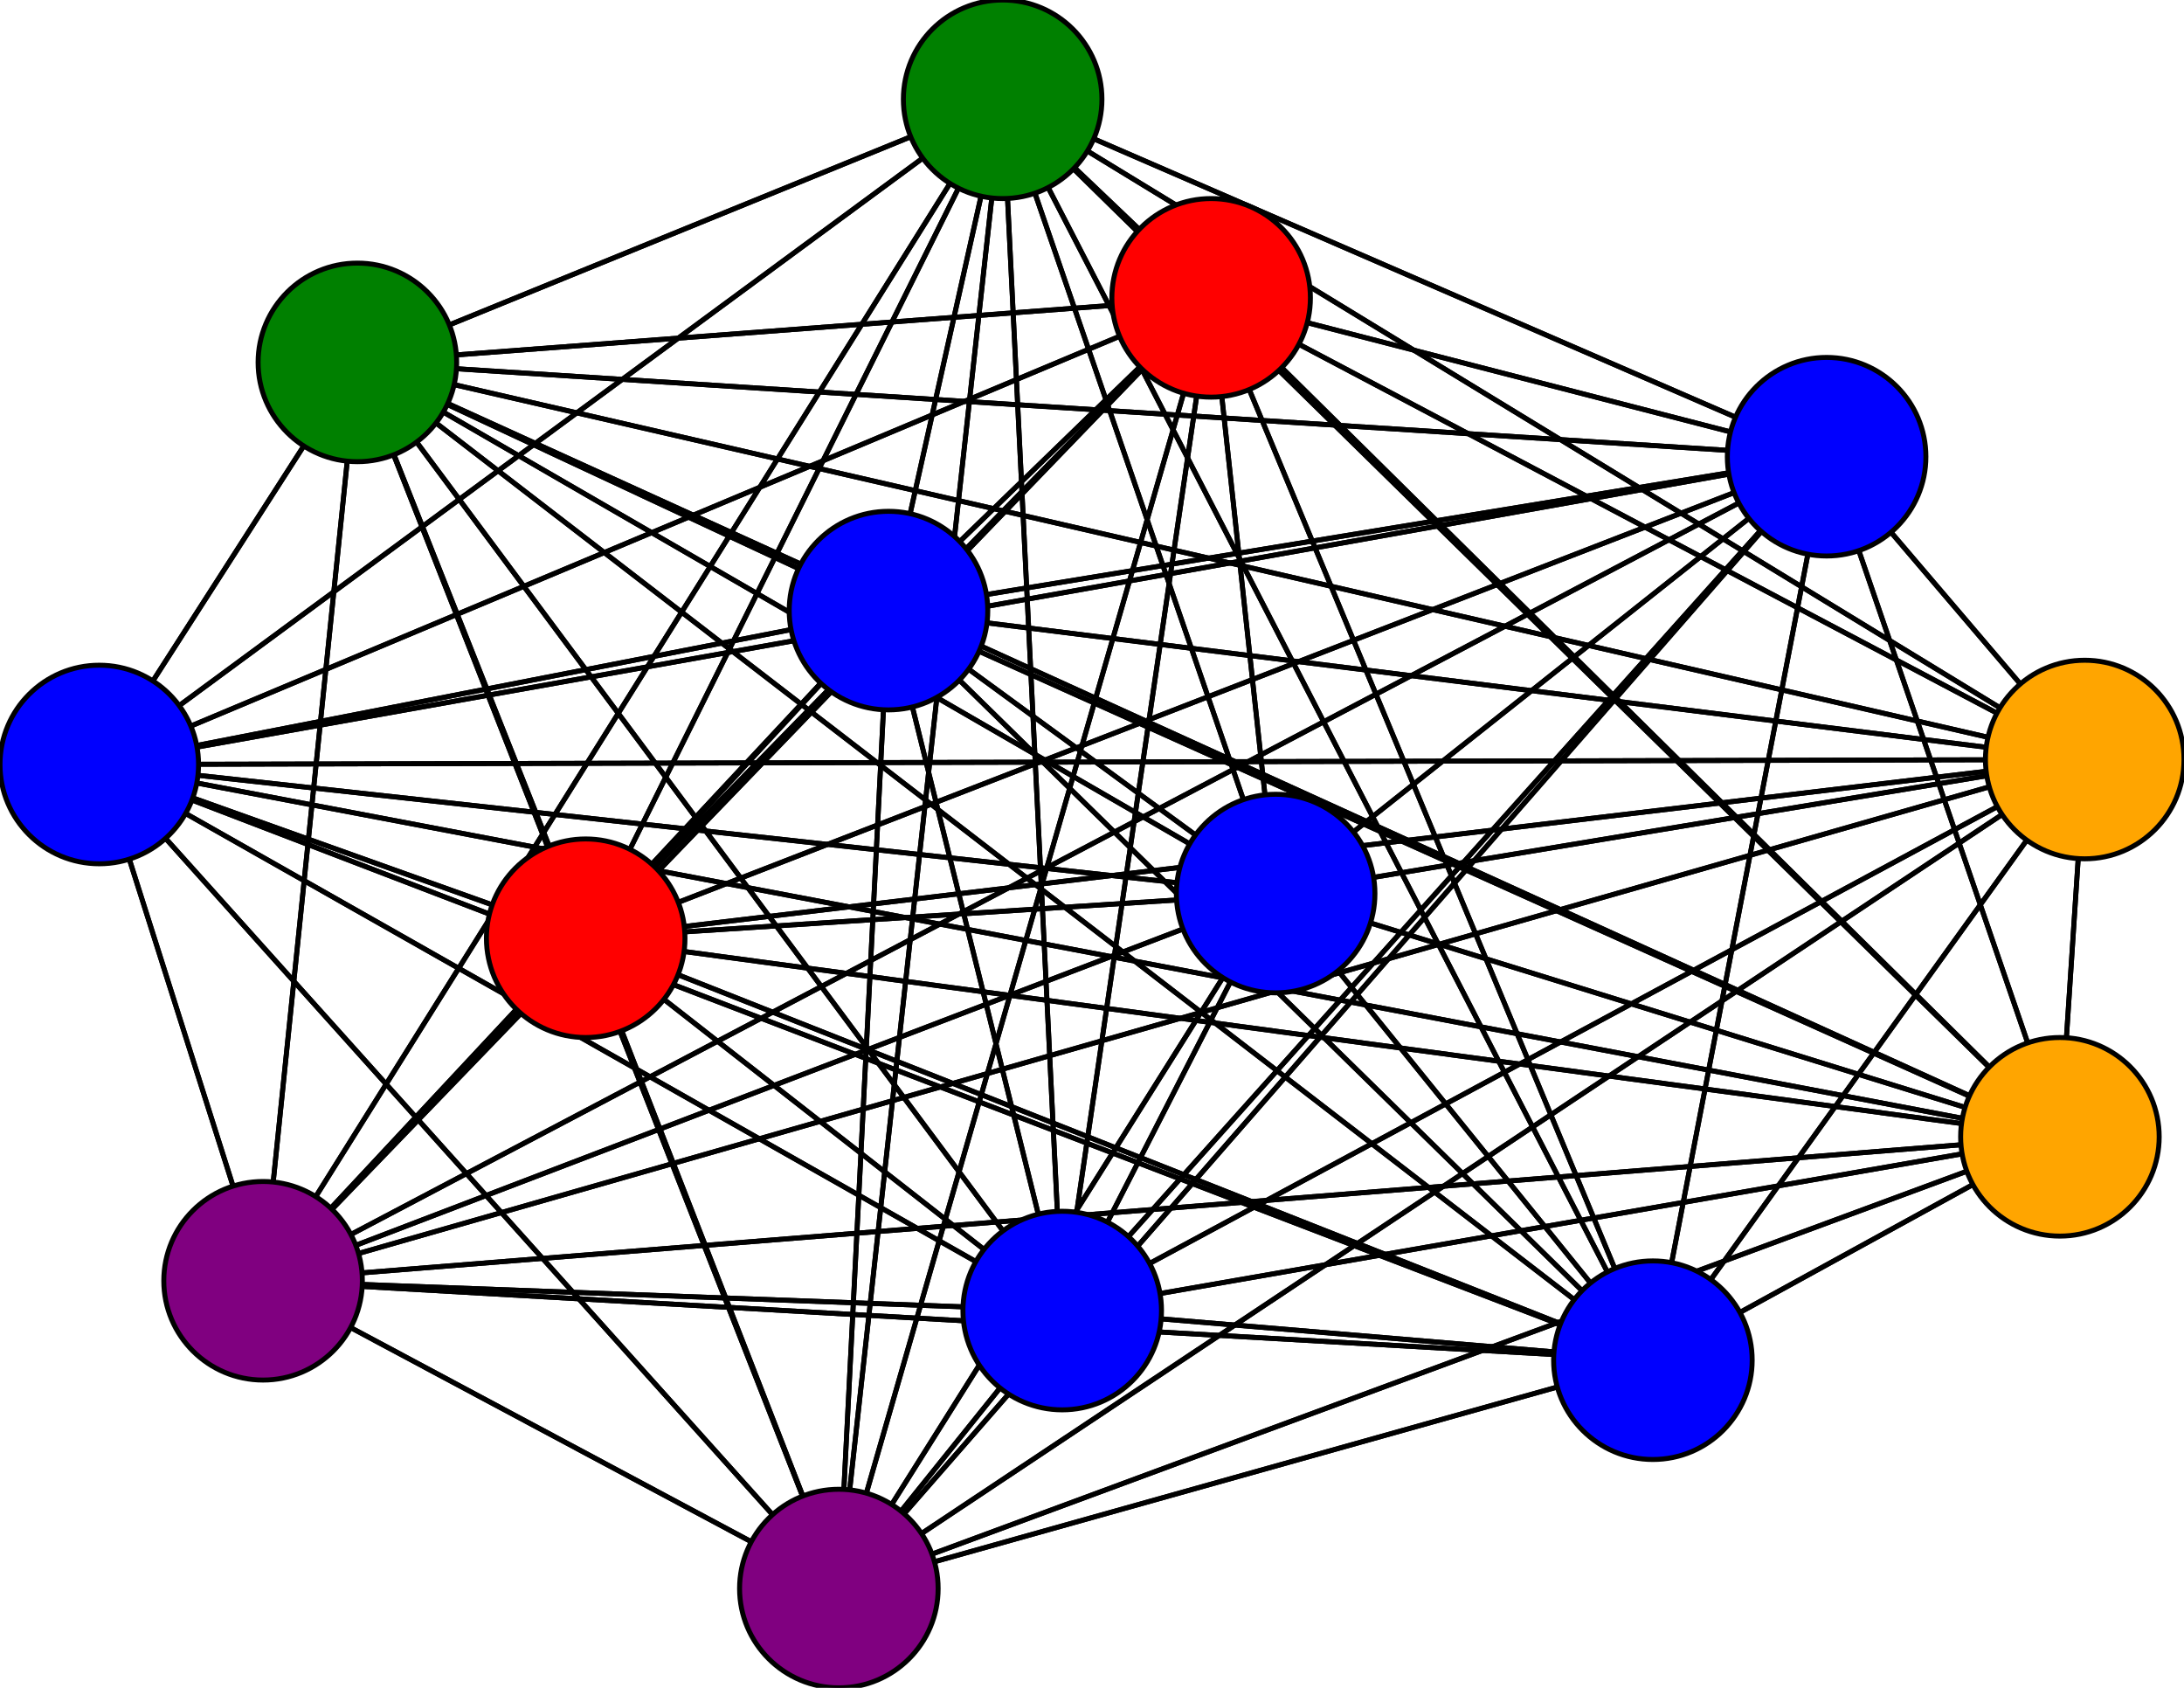 <svg width="440" height="340" xmlns="http://www.w3.org/2000/svg">
<path stroke-width="1" stroke="black" d="M 257 180 420 153"/>
<path stroke-width="1" stroke="black" d="M 20 154 169 320"/>
<path stroke-width="1" stroke="black" d="M 368 92 257 180"/>
<path stroke-width="1" stroke="black" d="M 368 92 420 153"/>
<path stroke-width="1" stroke="black" d="M 368 92 214 264"/>
<path stroke-width="1" stroke="black" d="M 368 92 53 258"/>
<path stroke-width="1" stroke="black" d="M 368 92 72 73"/>
<path stroke-width="1" stroke="black" d="M 368 92 118 189"/>
<path stroke-width="1" stroke="black" d="M 368 92 333 274"/>
<path stroke-width="1" stroke="black" d="M 20 154 415 229"/>
<path stroke-width="1" stroke="black" d="M 368 92 179 123"/>
<path stroke-width="1" stroke="black" d="M 368 92 244 60"/>
<path stroke-width="1" stroke="black" d="M 368 92 202 20"/>
<path stroke-width="1" stroke="black" d="M 368 92 415 229"/>
<path stroke-width="1" stroke="black" d="M 368 92 169 320"/>
<path stroke-width="1" stroke="black" d="M 244 60 257 180"/>
<path stroke-width="1" stroke="black" d="M 244 60 420 153"/>
<path stroke-width="1" stroke="black" d="M 244 60 214 264"/>
<path stroke-width="1" stroke="black" d="M 244 60 53 258"/>
<path stroke-width="1" stroke="black" d="M 368 92 20 154"/>
<path stroke-width="1" stroke="black" d="M 20 154 202 20"/>
<path stroke-width="1" stroke="black" d="M 20 154 244 60"/>
<path stroke-width="1" stroke="black" d="M 20 154 368 92"/>
<path stroke-width="1" stroke="black" d="M 179 123 214 264"/>
<path stroke-width="1" stroke="black" d="M 179 123 53 258"/>
<path stroke-width="1" stroke="black" d="M 179 123 72 73"/>
<path stroke-width="1" stroke="black" d="M 179 123 118 189"/>
<path stroke-width="1" stroke="black" d="M 179 123 333 274"/>
<path stroke-width="1" stroke="black" d="M 179 123 20 154"/>
<path stroke-width="1" stroke="black" d="M 179 123 368 92"/>
<path stroke-width="1" stroke="black" d="M 179 123 244 60"/>
<path stroke-width="1" stroke="black" d="M 179 123 202 20"/>
<path stroke-width="1" stroke="black" d="M 179 123 415 229"/>
<path stroke-width="1" stroke="black" d="M 179 123 169 320"/>
<path stroke-width="1" stroke="black" d="M 20 154 257 180"/>
<path stroke-width="1" stroke="black" d="M 20 154 420 153"/>
<path stroke-width="1" stroke="black" d="M 20 154 214 264"/>
<path stroke-width="1" stroke="black" d="M 20 154 53 258"/>
<path stroke-width="1" stroke="black" d="M 20 154 72 73"/>
<path stroke-width="1" stroke="black" d="M 20 154 118 189"/>
<path stroke-width="1" stroke="black" d="M 20 154 333 274"/>
<path stroke-width="1" stroke="black" d="M 20 154 179 123"/>
<path stroke-width="1" stroke="black" d="M 244 60 72 73"/>
<path stroke-width="1" stroke="black" d="M 244 60 118 189"/>
<path stroke-width="1" stroke="black" d="M 244 60 333 274"/>
<path stroke-width="1" stroke="black" d="M 244 60 179 123"/>
<path stroke-width="1" stroke="black" d="M 415 229 118 189"/>
<path stroke-width="1" stroke="black" d="M 415 229 333 274"/>
<path stroke-width="1" stroke="black" d="M 415 229 179 123"/>
<path stroke-width="1" stroke="black" d="M 415 229 20 154"/>
<path stroke-width="1" stroke="black" d="M 415 229 368 92"/>
<path stroke-width="1" stroke="black" d="M 415 229 244 60"/>
<path stroke-width="1" stroke="black" d="M 415 229 202 20"/>
<path stroke-width="1" stroke="black" d="M 415 229 169 320"/>
<path stroke-width="1" stroke="black" d="M 169 320 257 180"/>
<path stroke-width="1" stroke="black" d="M 169 320 420 153"/>
<path stroke-width="1" stroke="black" d="M 169 320 214 264"/>
<path stroke-width="1" stroke="black" d="M 169 320 53 258"/>
<path stroke-width="1" stroke="black" d="M 169 320 72 73"/>
<path stroke-width="1" stroke="black" d="M 169 320 118 189"/>
<path stroke-width="1" stroke="black" d="M 169 320 333 274"/>
<path stroke-width="1" stroke="black" d="M 169 320 179 123"/>
<path stroke-width="1" stroke="black" d="M 169 320 20 154"/>
<path stroke-width="1" stroke="black" d="M 169 320 368 92"/>
<path stroke-width="1" stroke="black" d="M 169 320 244 60"/>
<path stroke-width="1" stroke="black" d="M 415 229 72 73"/>
<path stroke-width="1" stroke="black" d="M 179 123 420 153"/>
<path stroke-width="1" stroke="black" d="M 415 229 53 258"/>
<path stroke-width="1" stroke="black" d="M 415 229 420 153"/>
<path stroke-width="1" stroke="black" d="M 244 60 20 154"/>
<path stroke-width="1" stroke="black" d="M 244 60 368 92"/>
<path stroke-width="1" stroke="black" d="M 244 60 202 20"/>
<path stroke-width="1" stroke="black" d="M 244 60 415 229"/>
<path stroke-width="1" stroke="black" d="M 244 60 169 320"/>
<path stroke-width="1" stroke="black" d="M 202 20 257 180"/>
<path stroke-width="1" stroke="black" d="M 202 20 420 153"/>
<path stroke-width="1" stroke="black" d="M 202 20 214 264"/>
<path stroke-width="1" stroke="black" d="M 202 20 53 258"/>
<path stroke-width="1" stroke="black" d="M 202 20 72 73"/>
<path stroke-width="1" stroke="black" d="M 202 20 118 189"/>
<path stroke-width="1" stroke="black" d="M 202 20 333 274"/>
<path stroke-width="1" stroke="black" d="M 202 20 179 123"/>
<path stroke-width="1" stroke="black" d="M 202 20 20 154"/>
<path stroke-width="1" stroke="black" d="M 202 20 368 92"/>
<path stroke-width="1" stroke="black" d="M 202 20 244 60"/>
<path stroke-width="1" stroke="black" d="M 202 20 415 229"/>
<path stroke-width="1" stroke="black" d="M 202 20 169 320"/>
<path stroke-width="1" stroke="black" d="M 415 229 257 180"/>
<path stroke-width="1" stroke="black" d="M 415 229 214 264"/>
<path stroke-width="1" stroke="black" d="M 179 123 257 180"/>
<path stroke-width="1" stroke="black" d="M 333 274 169 320"/>
<path stroke-width="1" stroke="black" d="M 333 274 415 229"/>
<path stroke-width="1" stroke="black" d="M 420 153 415 229"/>
<path stroke-width="1" stroke="black" d="M 420 153 169 320"/>
<path stroke-width="1" stroke="black" d="M 214 264 257 180"/>
<path stroke-width="1" stroke="black" d="M 214 264 420 153"/>
<path stroke-width="1" stroke="black" d="M 214 264 53 258"/>
<path stroke-width="1" stroke="black" d="M 214 264 72 73"/>
<path stroke-width="1" stroke="black" d="M 214 264 118 189"/>
<path stroke-width="1" stroke="black" d="M 214 264 333 274"/>
<path stroke-width="1" stroke="black" d="M 214 264 179 123"/>
<path stroke-width="1" stroke="black" d="M 214 264 20 154"/>
<path stroke-width="1" stroke="black" d="M 214 264 368 92"/>
<path stroke-width="1" stroke="black" d="M 214 264 244 60"/>
<path stroke-width="1" stroke="black" d="M 214 264 202 20"/>
<path stroke-width="1" stroke="black" d="M 214 264 415 229"/>
<path stroke-width="1" stroke="black" d="M 214 264 169 320"/>
<path stroke-width="1" stroke="black" d="M 53 258 257 180"/>
<path stroke-width="1" stroke="black" d="M 53 258 420 153"/>
<path stroke-width="1" stroke="black" d="M 53 258 214 264"/>
<path stroke-width="1" stroke="black" d="M 53 258 72 73"/>
<path stroke-width="1" stroke="black" d="M 420 153 202 20"/>
<path stroke-width="1" stroke="black" d="M 53 258 118 189"/>
<path stroke-width="1" stroke="black" d="M 420 153 244 60"/>
<path stroke-width="1" stroke="black" d="M 420 153 20 154"/>
<path stroke-width="1" stroke="black" d="M 257 180 214 264"/>
<path stroke-width="1" stroke="black" d="M 257 180 53 258"/>
<path stroke-width="1" stroke="black" d="M 257 180 72 73"/>
<path stroke-width="1" stroke="black" d="M 257 180 118 189"/>
<path stroke-width="1" stroke="black" d="M 257 180 333 274"/>
<path stroke-width="1" stroke="black" d="M 257 180 179 123"/>
<path stroke-width="1" stroke="black" d="M 257 180 20 154"/>
<path stroke-width="1" stroke="black" d="M 257 180 368 92"/>
<path stroke-width="1" stroke="black" d="M 257 180 244 60"/>
<path stroke-width="1" stroke="black" d="M 257 180 202 20"/>
<path stroke-width="1" stroke="black" d="M 257 180 415 229"/>
<path stroke-width="1" stroke="black" d="M 257 180 169 320"/>
<path stroke-width="1" stroke="black" d="M 420 153 257 180"/>
<path stroke-width="1" stroke="black" d="M 420 153 214 264"/>
<path stroke-width="1" stroke="black" d="M 420 153 53 258"/>
<path stroke-width="1" stroke="black" d="M 420 153 72 73"/>
<path stroke-width="1" stroke="black" d="M 420 153 118 189"/>
<path stroke-width="1" stroke="black" d="M 420 153 333 274"/>
<path stroke-width="1" stroke="black" d="M 420 153 179 123"/>
<path stroke-width="1" stroke="black" d="M 420 153 368 92"/>
<path stroke-width="1" stroke="black" d="M 169 320 202 20"/>
<path stroke-width="1" stroke="black" d="M 53 258 333 274"/>
<path stroke-width="1" stroke="black" d="M 53 258 20 154"/>
<path stroke-width="1" stroke="black" d="M 118 189 333 274"/>
<path stroke-width="1" stroke="black" d="M 118 189 179 123"/>
<path stroke-width="1" stroke="black" d="M 118 189 20 154"/>
<path stroke-width="1" stroke="black" d="M 118 189 368 92"/>
<path stroke-width="1" stroke="black" d="M 118 189 244 60"/>
<path stroke-width="1" stroke="black" d="M 118 189 202 20"/>
<path stroke-width="1" stroke="black" d="M 118 189 415 229"/>
<path stroke-width="1" stroke="black" d="M 118 189 169 320"/>
<path stroke-width="1" stroke="black" d="M 333 274 257 180"/>
<path stroke-width="1" stroke="black" d="M 333 274 420 153"/>
<path stroke-width="1" stroke="black" d="M 333 274 214 264"/>
<path stroke-width="1" stroke="black" d="M 333 274 53 258"/>
<path stroke-width="1" stroke="black" d="M 333 274 72 73"/>
<path stroke-width="1" stroke="black" d="M 333 274 118 189"/>
<path stroke-width="1" stroke="black" d="M 333 274 179 123"/>
<path stroke-width="1" stroke="black" d="M 333 274 20 154"/>
<path stroke-width="1" stroke="black" d="M 333 274 368 92"/>
<path stroke-width="1" stroke="black" d="M 333 274 244 60"/>
<path stroke-width="1" stroke="black" d="M 333 274 202 20"/>
<path stroke-width="1" stroke="black" d="M 118 189 72 73"/>
<path stroke-width="1" stroke="black" d="M 53 258 179 123"/>
<path stroke-width="1" stroke="black" d="M 118 189 53 258"/>
<path stroke-width="1" stroke="black" d="M 118 189 420 153"/>
<path stroke-width="1" stroke="black" d="M 53 258 368 92"/>
<path stroke-width="1" stroke="black" d="M 53 258 244 60"/>
<path stroke-width="1" stroke="black" d="M 53 258 202 20"/>
<path stroke-width="1" stroke="black" d="M 53 258 415 229"/>
<path stroke-width="1" stroke="black" d="M 53 258 169 320"/>
<path stroke-width="1" stroke="black" d="M 72 73 257 180"/>
<path stroke-width="1" stroke="black" d="M 72 73 420 153"/>
<path stroke-width="1" stroke="black" d="M 72 73 214 264"/>
<path stroke-width="1" stroke="black" d="M 72 73 53 258"/>
<path stroke-width="1" stroke="black" d="M 72 73 118 189"/>
<path stroke-width="1" stroke="black" d="M 72 73 333 274"/>
<path stroke-width="1" stroke="black" d="M 72 73 179 123"/>
<path stroke-width="1" stroke="black" d="M 72 73 20 154"/>
<path stroke-width="1" stroke="black" d="M 72 73 368 92"/>
<path stroke-width="1" stroke="black" d="M 72 73 244 60"/>
<path stroke-width="1" stroke="black" d="M 72 73 202 20"/>
<path stroke-width="1" stroke="black" d="M 72 73 415 229"/>
<path stroke-width="1" stroke="black" d="M 72 73 169 320"/>
<path stroke-width="1" stroke="black" d="M 118 189 257 180"/>
<path stroke-width="1" stroke="black" d="M 118 189 214 264"/>
<path stroke-width="1" stroke="black" d="M 169 320 415 229"/>
<circle cx="257" cy="180" r="20.0" style="fill:blue;stroke:black;stroke-width:1.0"/>
<circle cx="420" cy="153" r="20.0" style="fill:orange;stroke:black;stroke-width:1.0"/>
<circle cx="214" cy="264" r="20.0" style="fill:blue;stroke:black;stroke-width:1.0"/>
<circle cx="53" cy="258" r="20.0" style="fill:purple;stroke:black;stroke-width:1.0"/>
<circle cx="72" cy="73" r="20.0" style="fill:green;stroke:black;stroke-width:1.0"/>
<circle cx="118" cy="189" r="20.0" style="fill:red;stroke:black;stroke-width:1.0"/>
<circle cx="333" cy="274" r="20.0" style="fill:blue;stroke:black;stroke-width:1.0"/>
<circle cx="179" cy="123" r="20.0" style="fill:blue;stroke:black;stroke-width:1.0"/>
<circle cx="20" cy="154" r="20.0" style="fill:blue;stroke:black;stroke-width:1.0"/>
<circle cx="368" cy="92" r="20.0" style="fill:blue;stroke:black;stroke-width:1.0"/>
<circle cx="244" cy="60" r="20.0" style="fill:red;stroke:black;stroke-width:1.0"/>
<circle cx="202" cy="20" r="20.0" style="fill:green;stroke:black;stroke-width:1.0"/>
<circle cx="415" cy="229" r="20.0" style="fill:orange;stroke:black;stroke-width:1.0"/>
<circle cx="169" cy="320" r="20.0" style="fill:purple;stroke:black;stroke-width:1.0"/>
</svg>
